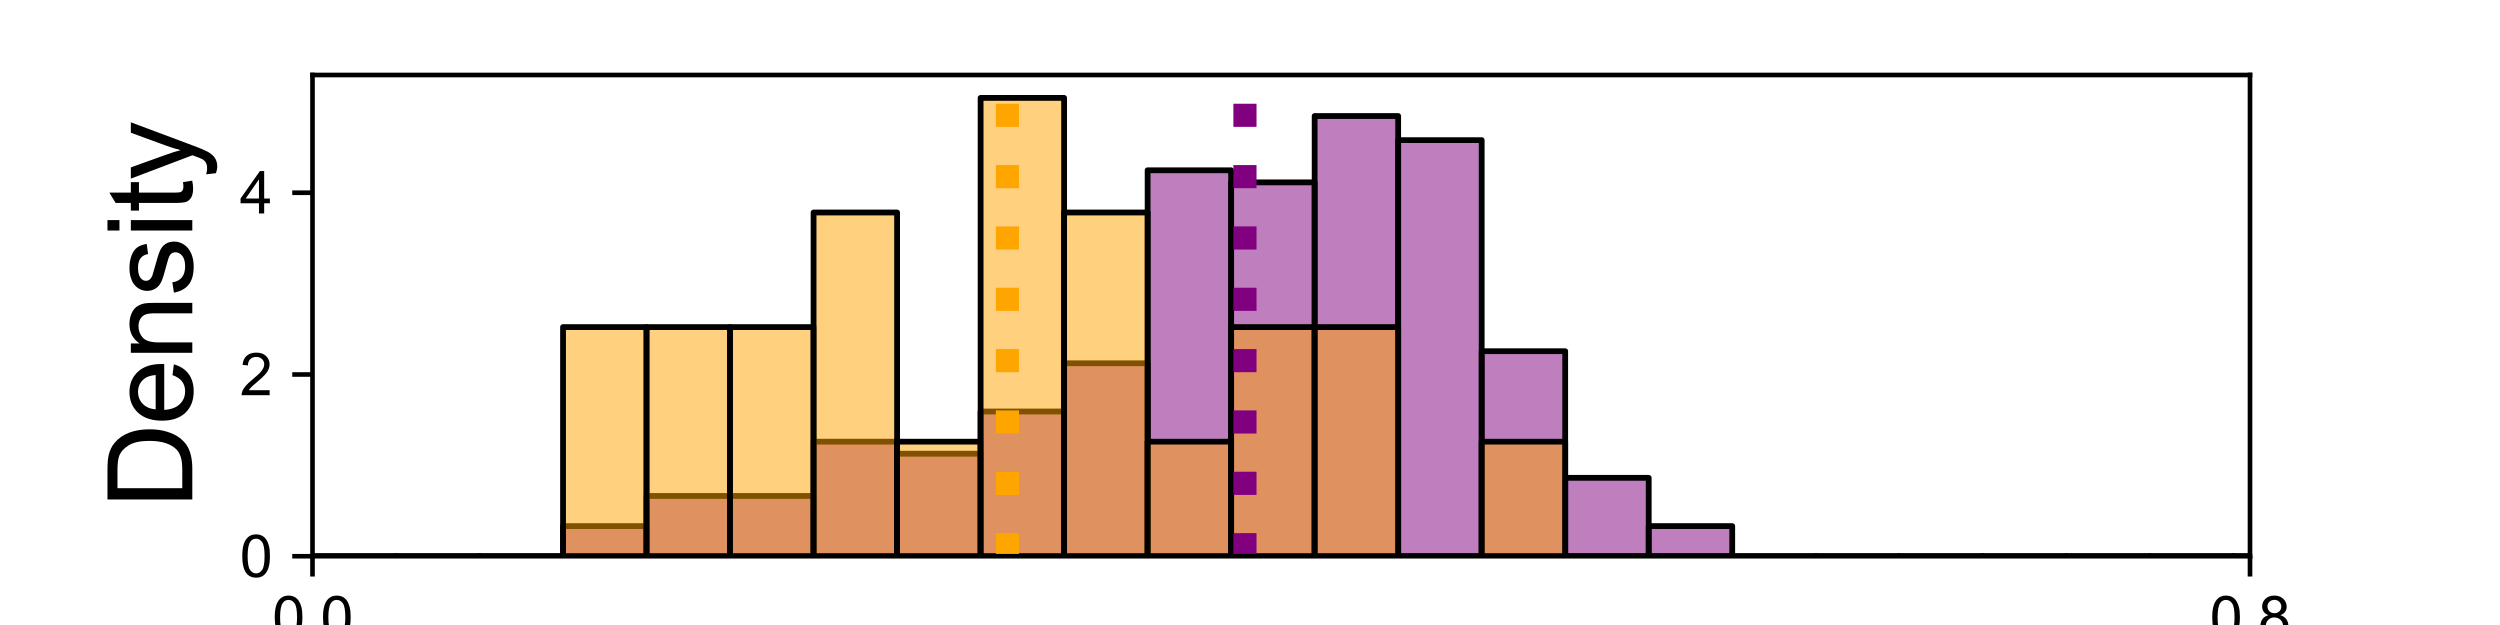 <?xml version="1.0" encoding="utf-8" standalone="no"?>
<!DOCTYPE svg PUBLIC "-//W3C//DTD SVG 1.1//EN"
  "http://www.w3.org/Graphics/SVG/1.1/DTD/svg11.dtd">
<svg height="108pt" version="1.1" viewBox="0 0 432 108" width="432pt" xmlns="http://www.w3.org/2000/svg" xmlns:xlink="http://www.w3.org/1999/xlink">
 <defs>
  <style type="text/css">*{stroke-linecap:butt;stroke-linejoin:round;}</style>
 </defs>
 <g id="figure_1">
  <g id="patch_1">
   <path d="M 0 108 
L 432 108 
L 432 0 
L 0 0 
z
" style="fill:#ffffff;"/>
  </g>
  <g id="axes_1">
   <g id="patch_2">
    <path d="M 54 96.12 
L 388.8 96.12 
L 388.8 12.96 
L 54 12.96 
z
" style="fill:#ffffff;"/>
   </g>
   <g id="patch_3">
    <path clip-path="url(#p39646075b7)" d="M 54 96.12 
L 68.431 96.12 
L 68.431 96.12 
L 54 96.12 
z
" style="fill:#800080;fill-opacity:0.5;stroke:#000000;stroke-linejoin:miter;"/>
   </g>
   <g id="patch_4">
    <path clip-path="url(#p39646075b7)" d="M 68.431 96.12 
L 82.862 96.12 
L 82.862 96.12 
L 68.431 96.12 
z
" style="fill:#800080;fill-opacity:0.5;stroke:#000000;stroke-linejoin:miter;"/>
   </g>
   <g id="patch_5">
    <path clip-path="url(#p39646075b7)" d="M 82.862 96.12 
L 97.293 96.12 
L 97.293 96.12 
L 82.862 96.12 
z
" style="fill:#800080;fill-opacity:0.5;stroke:#000000;stroke-linejoin:miter;"/>
   </g>
   <g id="patch_6">
    <path clip-path="url(#p39646075b7)" d="M 97.293 96.12 
L 111.724 96.12 
L 111.724 90.909 
L 97.293 90.909 
z
" style="fill:#800080;fill-opacity:0.5;stroke:#000000;stroke-linejoin:miter;"/>
   </g>
   <g id="patch_7">
    <path clip-path="url(#p39646075b7)" d="M 111.724 96.12 
L 126.155 96.12 
L 126.155 85.699 
L 111.724 85.699 
z
" style="fill:#800080;fill-opacity:0.5;stroke:#000000;stroke-linejoin:miter;"/>
   </g>
   <g id="patch_8">
    <path clip-path="url(#p39646075b7)" d="M 126.155 96.12 
L 140.586 96.12 
L 140.586 85.699 
L 126.155 85.699 
z
" style="fill:#800080;fill-opacity:0.5;stroke:#000000;stroke-linejoin:miter;"/>
   </g>
   <g id="patch_9">
    <path clip-path="url(#p39646075b7)" d="M 140.586 96.12 
L 155.017 96.12 
L 155.017 76.32 
L 140.586 76.32 
z
" style="fill:#800080;fill-opacity:0.5;stroke:#000000;stroke-linejoin:miter;"/>
   </g>
   <g id="patch_10">
    <path clip-path="url(#p39646075b7)" d="M 155.017 96.12 
L 169.448 96.12 
L 169.448 78.404 
L 155.017 78.404 
z
" style="fill:#800080;fill-opacity:0.5;stroke:#000000;stroke-linejoin:miter;"/>
   </g>
   <g id="patch_11">
    <path clip-path="url(#p39646075b7)" d="M 169.448 96.12 
L 183.879 96.12 
L 183.879 71.109 
L 169.448 71.109 
z
" style="fill:#800080;fill-opacity:0.5;stroke:#000000;stroke-linejoin:miter;"/>
   </g>
   <g id="patch_12">
    <path clip-path="url(#p39646075b7)" d="M 183.879 96.12 
L 198.31 96.12 
L 198.31 62.773 
L 183.879 62.773 
z
" style="fill:#800080;fill-opacity:0.5;stroke:#000000;stroke-linejoin:miter;"/>
   </g>
   <g id="patch_13">
    <path clip-path="url(#p39646075b7)" d="M 198.31 96.12 
L 212.741 96.12 
L 212.741 29.425 
L 198.31 29.425 
z
" style="fill:#800080;fill-opacity:0.5;stroke:#000000;stroke-linejoin:miter;"/>
   </g>
   <g id="patch_14">
    <path clip-path="url(#p39646075b7)" d="M 212.741 96.12 
L 227.172 96.12 
L 227.172 31.509 
L 212.741 31.509 
z
" style="fill:#800080;fill-opacity:0.5;stroke:#000000;stroke-linejoin:miter;"/>
   </g>
   <g id="patch_15">
    <path clip-path="url(#p39646075b7)" d="M 227.172 96.12 
L 241.603 96.12 
L 241.603 20.046 
L 227.172 20.046 
z
" style="fill:#800080;fill-opacity:0.5;stroke:#000000;stroke-linejoin:miter;"/>
   </g>
   <g id="patch_16">
    <path clip-path="url(#p39646075b7)" d="M 241.603 96.12 
L 256.034 96.12 
L 256.034 24.215 
L 241.603 24.215 
z
" style="fill:#800080;fill-opacity:0.5;stroke:#000000;stroke-linejoin:miter;"/>
   </g>
   <g id="patch_17">
    <path clip-path="url(#p39646075b7)" d="M 256.034 96.12 
L 270.466 96.12 
L 270.466 60.688 
L 256.034 60.688 
z
" style="fill:#800080;fill-opacity:0.5;stroke:#000000;stroke-linejoin:miter;"/>
   </g>
   <g id="patch_18">
    <path clip-path="url(#p39646075b7)" d="M 270.466 96.12 
L 284.897 96.12 
L 284.897 82.573 
L 270.466 82.573 
z
" style="fill:#800080;fill-opacity:0.5;stroke:#000000;stroke-linejoin:miter;"/>
   </g>
   <g id="patch_19">
    <path clip-path="url(#p39646075b7)" d="M 284.897 96.12 
L 299.328 96.12 
L 299.328 90.909 
L 284.897 90.909 
z
" style="fill:#800080;fill-opacity:0.5;stroke:#000000;stroke-linejoin:miter;"/>
   </g>
   <g id="patch_20">
    <path clip-path="url(#p39646075b7)" d="M 299.328 96.12 
L 313.759 96.12 
L 313.759 96.12 
L 299.328 96.12 
z
" style="fill:#800080;fill-opacity:0.5;stroke:#000000;stroke-linejoin:miter;"/>
   </g>
   <g id="patch_21">
    <path clip-path="url(#p39646075b7)" d="M 313.759 96.12 
L 328.19 96.12 
L 328.19 96.12 
L 313.759 96.12 
z
" style="fill:#800080;fill-opacity:0.5;stroke:#000000;stroke-linejoin:miter;"/>
   </g>
   <g id="patch_22">
    <path clip-path="url(#p39646075b7)" d="M 328.19 96.12 
L 342.621 96.12 
L 342.621 96.12 
L 328.19 96.12 
z
" style="fill:#800080;fill-opacity:0.5;stroke:#000000;stroke-linejoin:miter;"/>
   </g>
   <g id="patch_23">
    <path clip-path="url(#p39646075b7)" d="M 342.621 96.12 
L 357.052 96.12 
L 357.052 96.12 
L 342.621 96.12 
z
" style="fill:#800080;fill-opacity:0.5;stroke:#000000;stroke-linejoin:miter;"/>
   </g>
   <g id="patch_24">
    <path clip-path="url(#p39646075b7)" d="M 357.052 96.12 
L 371.483 96.12 
L 371.483 96.12 
L 357.052 96.12 
z
" style="fill:#800080;fill-opacity:0.5;stroke:#000000;stroke-linejoin:miter;"/>
   </g>
   <g id="patch_25">
    <path clip-path="url(#p39646075b7)" d="M 371.483 96.12 
L 385.914 96.12 
L 385.914 96.12 
L 371.483 96.12 
z
" style="fill:#800080;fill-opacity:0.5;stroke:#000000;stroke-linejoin:miter;"/>
   </g>
   <g id="patch_26">
    <path clip-path="url(#p39646075b7)" d="M 385.914 96.12 
L 400.345 96.12 
L 400.345 96.12 
L 385.914 96.12 
z
" style="fill:#800080;fill-opacity:0.5;stroke:#000000;stroke-linejoin:miter;"/>
   </g>
   <g id="patch_27">
    <path clip-path="url(#p39646075b7)" d="M 400.345 96.12 
L 414.776 96.12 
L 414.776 96.12 
L 400.345 96.12 
z
" style="fill:#800080;fill-opacity:0.5;stroke:#000000;stroke-linejoin:miter;"/>
   </g>
   <g id="patch_28">
    <path clip-path="url(#p39646075b7)" d="M 414.776 96.12 
L 429.207 96.12 
L 429.207 96.12 
L 414.776 96.12 
z
" style="fill:#800080;fill-opacity:0.5;stroke:#000000;stroke-linejoin:miter;"/>
   </g>
   <g id="patch_29">
    <path clip-path="url(#p39646075b7)" d="M 429.207 96.12 
L 443.638 96.12 
L 443.638 96.12 
L 429.207 96.12 
z
" style="fill:#800080;fill-opacity:0.5;stroke:#000000;stroke-linejoin:miter;"/>
   </g>
   <g id="patch_30">
    <path clip-path="url(#p39646075b7)" d="M 443.638 96.12 
L 458.069 96.12 
L 458.069 96.12 
L 443.638 96.12 
z
" style="fill:#800080;fill-opacity:0.5;stroke:#000000;stroke-linejoin:miter;"/>
   </g>
   <g id="patch_31">
    <path clip-path="url(#p39646075b7)" d="M 458.069 96.12 
L 472.5 96.12 
L 472.5 96.12 
L 458.069 96.12 
z
" style="fill:#800080;fill-opacity:0.5;stroke:#000000;stroke-linejoin:miter;"/>
   </g>
   <g id="patch_32">
    <path clip-path="url(#p39646075b7)" d="M 54 96.12 
L 68.431 96.12 
L 68.431 96.12 
L 54 96.12 
z
" style="fill:#ffa500;fill-opacity:0.5;stroke:#000000;stroke-linejoin:miter;"/>
   </g>
   <g id="patch_33">
    <path clip-path="url(#p39646075b7)" d="M 68.431 96.12 
L 82.862 96.12 
L 82.862 96.12 
L 68.431 96.12 
z
" style="fill:#ffa500;fill-opacity:0.5;stroke:#000000;stroke-linejoin:miter;"/>
   </g>
   <g id="patch_34">
    <path clip-path="url(#p39646075b7)" d="M 82.862 96.12 
L 97.293 96.12 
L 97.293 96.12 
L 82.862 96.12 
z
" style="fill:#ffa500;fill-opacity:0.5;stroke:#000000;stroke-linejoin:miter;"/>
   </g>
   <g id="patch_35">
    <path clip-path="url(#p39646075b7)" d="M 97.293 96.12 
L 111.724 96.12 
L 111.724 56.52 
L 97.293 56.52 
z
" style="fill:#ffa500;fill-opacity:0.5;stroke:#000000;stroke-linejoin:miter;"/>
   </g>
   <g id="patch_36">
    <path clip-path="url(#p39646075b7)" d="M 111.724 96.12 
L 126.155 96.12 
L 126.155 56.52 
L 111.724 56.52 
z
" style="fill:#ffa500;fill-opacity:0.5;stroke:#000000;stroke-linejoin:miter;"/>
   </g>
   <g id="patch_37">
    <path clip-path="url(#p39646075b7)" d="M 126.155 96.12 
L 140.586 96.12 
L 140.586 56.52 
L 126.155 56.52 
z
" style="fill:#ffa500;fill-opacity:0.5;stroke:#000000;stroke-linejoin:miter;"/>
   </g>
   <g id="patch_38">
    <path clip-path="url(#p39646075b7)" d="M 140.586 96.12 
L 155.017 96.12 
L 155.017 36.72 
L 140.586 36.72 
z
" style="fill:#ffa500;fill-opacity:0.5;stroke:#000000;stroke-linejoin:miter;"/>
   </g>
   <g id="patch_39">
    <path clip-path="url(#p39646075b7)" d="M 155.017 96.12 
L 169.448 96.12 
L 169.448 76.32 
L 155.017 76.32 
z
" style="fill:#ffa500;fill-opacity:0.5;stroke:#000000;stroke-linejoin:miter;"/>
   </g>
   <g id="patch_40">
    <path clip-path="url(#p39646075b7)" d="M 169.448 96.12 
L 183.879 96.12 
L 183.879 16.92 
L 169.448 16.92 
z
" style="fill:#ffa500;fill-opacity:0.5;stroke:#000000;stroke-linejoin:miter;"/>
   </g>
   <g id="patch_41">
    <path clip-path="url(#p39646075b7)" d="M 183.879 96.12 
L 198.31 96.12 
L 198.31 36.72 
L 183.879 36.72 
z
" style="fill:#ffa500;fill-opacity:0.5;stroke:#000000;stroke-linejoin:miter;"/>
   </g>
   <g id="patch_42">
    <path clip-path="url(#p39646075b7)" d="M 198.31 96.12 
L 212.741 96.12 
L 212.741 76.32 
L 198.31 76.32 
z
" style="fill:#ffa500;fill-opacity:0.5;stroke:#000000;stroke-linejoin:miter;"/>
   </g>
   <g id="patch_43">
    <path clip-path="url(#p39646075b7)" d="M 212.741 96.12 
L 227.172 96.12 
L 227.172 56.52 
L 212.741 56.52 
z
" style="fill:#ffa500;fill-opacity:0.5;stroke:#000000;stroke-linejoin:miter;"/>
   </g>
   <g id="patch_44">
    <path clip-path="url(#p39646075b7)" d="M 227.172 96.12 
L 241.603 96.12 
L 241.603 56.52 
L 227.172 56.52 
z
" style="fill:#ffa500;fill-opacity:0.5;stroke:#000000;stroke-linejoin:miter;"/>
   </g>
   <g id="patch_45">
    <path clip-path="url(#p39646075b7)" d="M 241.603 96.12 
L 256.034 96.12 
L 256.034 96.12 
L 241.603 96.12 
z
" style="fill:#ffa500;fill-opacity:0.5;stroke:#000000;stroke-linejoin:miter;"/>
   </g>
   <g id="patch_46">
    <path clip-path="url(#p39646075b7)" d="M 256.034 96.12 
L 270.466 96.12 
L 270.466 76.32 
L 256.034 76.32 
z
" style="fill:#ffa500;fill-opacity:0.5;stroke:#000000;stroke-linejoin:miter;"/>
   </g>
   <g id="patch_47">
    <path clip-path="url(#p39646075b7)" d="M 270.466 96.12 
L 284.897 96.12 
L 284.897 96.12 
L 270.466 96.12 
z
" style="fill:#ffa500;fill-opacity:0.5;stroke:#000000;stroke-linejoin:miter;"/>
   </g>
   <g id="patch_48">
    <path clip-path="url(#p39646075b7)" d="M 284.897 96.12 
L 299.328 96.12 
L 299.328 96.12 
L 284.897 96.12 
z
" style="fill:#ffa500;fill-opacity:0.5;stroke:#000000;stroke-linejoin:miter;"/>
   </g>
   <g id="patch_49">
    <path clip-path="url(#p39646075b7)" d="M 299.328 96.12 
L 313.759 96.12 
L 313.759 96.12 
L 299.328 96.12 
z
" style="fill:#ffa500;fill-opacity:0.5;stroke:#000000;stroke-linejoin:miter;"/>
   </g>
   <g id="patch_50">
    <path clip-path="url(#p39646075b7)" d="M 313.759 96.12 
L 328.19 96.12 
L 328.19 96.12 
L 313.759 96.12 
z
" style="fill:#ffa500;fill-opacity:0.5;stroke:#000000;stroke-linejoin:miter;"/>
   </g>
   <g id="patch_51">
    <path clip-path="url(#p39646075b7)" d="M 328.19 96.12 
L 342.621 96.12 
L 342.621 96.12 
L 328.19 96.12 
z
" style="fill:#ffa500;fill-opacity:0.5;stroke:#000000;stroke-linejoin:miter;"/>
   </g>
   <g id="patch_52">
    <path clip-path="url(#p39646075b7)" d="M 342.621 96.12 
L 357.052 96.12 
L 357.052 96.12 
L 342.621 96.12 
z
" style="fill:#ffa500;fill-opacity:0.5;stroke:#000000;stroke-linejoin:miter;"/>
   </g>
   <g id="patch_53">
    <path clip-path="url(#p39646075b7)" d="M 357.052 96.12 
L 371.483 96.12 
L 371.483 96.12 
L 357.052 96.12 
z
" style="fill:#ffa500;fill-opacity:0.5;stroke:#000000;stroke-linejoin:miter;"/>
   </g>
   <g id="patch_54">
    <path clip-path="url(#p39646075b7)" d="M 371.483 96.12 
L 385.914 96.12 
L 385.914 96.12 
L 371.483 96.12 
z
" style="fill:#ffa500;fill-opacity:0.5;stroke:#000000;stroke-linejoin:miter;"/>
   </g>
   <g id="patch_55">
    <path clip-path="url(#p39646075b7)" d="M 385.914 96.12 
L 400.345 96.12 
L 400.345 96.12 
L 385.914 96.12 
z
" style="fill:#ffa500;fill-opacity:0.5;stroke:#000000;stroke-linejoin:miter;"/>
   </g>
   <g id="patch_56">
    <path clip-path="url(#p39646075b7)" d="M 400.345 96.12 
L 414.776 96.12 
L 414.776 96.12 
L 400.345 96.12 
z
" style="fill:#ffa500;fill-opacity:0.5;stroke:#000000;stroke-linejoin:miter;"/>
   </g>
   <g id="patch_57">
    <path clip-path="url(#p39646075b7)" d="M 414.776 96.12 
L 429.207 96.12 
L 429.207 96.12 
L 414.776 96.12 
z
" style="fill:#ffa500;fill-opacity:0.5;stroke:#000000;stroke-linejoin:miter;"/>
   </g>
   <g id="patch_58">
    <path clip-path="url(#p39646075b7)" d="M 429.207 96.12 
L 443.638 96.12 
L 443.638 96.12 
L 429.207 96.12 
z
" style="fill:#ffa500;fill-opacity:0.5;stroke:#000000;stroke-linejoin:miter;"/>
   </g>
   <g id="patch_59">
    <path clip-path="url(#p39646075b7)" d="M 443.638 96.12 
L 458.069 96.12 
L 458.069 96.12 
L 443.638 96.12 
z
" style="fill:#ffa500;fill-opacity:0.5;stroke:#000000;stroke-linejoin:miter;"/>
   </g>
   <g id="patch_60">
    <path clip-path="url(#p39646075b7)" d="M 458.069 96.12 
L 472.5 96.12 
L 472.5 96.12 
L 458.069 96.12 
z
" style="fill:#ffa500;fill-opacity:0.5;stroke:#000000;stroke-linejoin:miter;"/>
   </g>
   <g id="matplotlib.axis_1">
    <g id="xtick_1">
     <g id="line2d_1">
      <defs>
       <path d="M 0 0 
L 0 3.5 
" id="madee1bcc5a" style="stroke:#000000;stroke-width:0.8;"/>
      </defs>
      <g>
       <use style="stroke:#000000;stroke-width:0.8;" x="54" xlink:href="#madee1bcc5a" y="96.12"/>
      </g>
     </g>
     <g id="text_1">
      <!-- 0.0 -->
      <g transform="translate(47.05 110.278)scale(0.1 -0.1)">
       <defs>
        <path d="M 266 2259 
Q 266 3072 433 3567 
Q 600 4063 929 4331 
Q 1259 4600 1759 4600 
Q 2128 4600 2406 4451 
Q 2684 4303 2865 4023 
Q 3047 3744 3150 3342 
Q 3253 2941 3253 2259 
Q 3253 1453 3087 958 
Q 2922 463 2592 192 
Q 2263 -78 1759 -78 
Q 1097 -78 719 397 
Q 266 969 266 2259 
z
M 844 2259 
Q 844 1131 1108 757 
Q 1372 384 1759 384 
Q 2147 384 2411 759 
Q 2675 1134 2675 2259 
Q 2675 3391 2411 3762 
Q 2147 4134 1753 4134 
Q 1366 4134 1134 3806 
Q 844 3388 844 2259 
z
" id="ArialMT-30" transform="scale(0.016)"/>
        <path d="M 581 0 
L 581 641 
L 1222 641 
L 1222 0 
L 581 0 
z
" id="ArialMT-2e" transform="scale(0.016)"/>
       </defs>
       <use xlink:href="#ArialMT-30"/>
       <use x="55.615" xlink:href="#ArialMT-2e"/>
       <use x="83.398" xlink:href="#ArialMT-30"/>
      </g>
     </g>
    </g>
    <g id="xtick_2">
     <g id="line2d_2">
      <g>
       <use style="stroke:#000000;stroke-width:0.8;" x="388.8" xlink:href="#madee1bcc5a" y="96.12"/>
      </g>
     </g>
     <g id="text_2">
      <!-- 0.8 -->
      <g transform="translate(381.85 110.278)scale(0.1 -0.1)">
       <defs>
        <path d="M 1131 2484 
Q 781 2613 612 2850 
Q 444 3088 444 3419 
Q 444 3919 803 4259 
Q 1163 4600 1759 4600 
Q 2359 4600 2725 4251 
Q 3091 3903 3091 3403 
Q 3091 3084 2923 2848 
Q 2756 2613 2416 2484 
Q 2838 2347 3058 2040 
Q 3278 1734 3278 1309 
Q 3278 722 2862 322 
Q 2447 -78 1769 -78 
Q 1091 -78 675 323 
Q 259 725 259 1325 
Q 259 1772 486 2073 
Q 713 2375 1131 2484 
z
M 1019 3438 
Q 1019 3113 1228 2906 
Q 1438 2700 1772 2700 
Q 2097 2700 2305 2904 
Q 2513 3109 2513 3406 
Q 2513 3716 2298 3927 
Q 2084 4138 1766 4138 
Q 1444 4138 1231 3931 
Q 1019 3725 1019 3438 
z
M 838 1322 
Q 838 1081 952 856 
Q 1066 631 1291 507 
Q 1516 384 1775 384 
Q 2178 384 2440 643 
Q 2703 903 2703 1303 
Q 2703 1709 2433 1975 
Q 2163 2241 1756 2241 
Q 1359 2241 1098 1978 
Q 838 1716 838 1322 
z
" id="ArialMT-38" transform="scale(0.016)"/>
       </defs>
       <use xlink:href="#ArialMT-30"/>
       <use x="55.615" xlink:href="#ArialMT-2e"/>
       <use x="83.398" xlink:href="#ArialMT-38"/>
      </g>
     </g>
    </g>
   </g>
   <g id="matplotlib.axis_2">
    <g id="ytick_1">
     <g id="line2d_3">
      <defs>
       <path d="M 0 0 
L -3.5 0 
" id="ma8362980ee" style="stroke:#000000;stroke-width:0.8;"/>
      </defs>
      <g>
       <use style="stroke:#000000;stroke-width:0.8;" x="54" xlink:href="#ma8362980ee" y="96.12"/>
      </g>
     </g>
     <g id="text_3">
      <!-- 0 -->
      <g transform="translate(41.439 99.699)scale(0.1 -0.1)">
       <use xlink:href="#ArialMT-30"/>
      </g>
     </g>
    </g>
    <g id="ytick_2">
     <g id="line2d_4">
      <g>
       <use style="stroke:#000000;stroke-width:0.8;" x="54" xlink:href="#ma8362980ee" y="64.713"/>
      </g>
     </g>
     <g id="text_4">
      <!-- 2 -->
      <g transform="translate(41.439 68.292)scale(0.1 -0.1)">
       <defs>
        <path d="M 3222 541 
L 3222 0 
L 194 0 
Q 188 203 259 391 
Q 375 700 629 1000 
Q 884 1300 1366 1694 
Q 2113 2306 2375 2664 
Q 2638 3022 2638 3341 
Q 2638 3675 2398 3904 
Q 2159 4134 1775 4134 
Q 1369 4134 1125 3890 
Q 881 3647 878 3216 
L 300 3275 
Q 359 3922 746 4261 
Q 1134 4600 1788 4600 
Q 2447 4600 2831 4234 
Q 3216 3869 3216 3328 
Q 3216 3053 3103 2787 
Q 2991 2522 2730 2228 
Q 2469 1934 1863 1422 
Q 1356 997 1212 845 
Q 1069 694 975 541 
L 3222 541 
z
" id="ArialMT-32" transform="scale(0.016)"/>
       </defs>
       <use xlink:href="#ArialMT-32"/>
      </g>
     </g>
    </g>
    <g id="ytick_3">
     <g id="line2d_5">
      <g>
       <use style="stroke:#000000;stroke-width:0.8;" x="54" xlink:href="#ma8362980ee" y="33.306"/>
      </g>
     </g>
     <g id="text_5">
      <!-- 4 -->
      <g transform="translate(41.439 36.885)scale(0.1 -0.1)">
       <defs>
        <path d="M 2069 0 
L 2069 1097 
L 81 1097 
L 81 1613 
L 2172 4581 
L 2631 4581 
L 2631 1613 
L 3250 1613 
L 3250 1097 
L 2631 1097 
L 2631 0 
L 2069 0 
z
M 2069 1613 
L 2069 3678 
L 634 1613 
L 2069 1613 
z
" id="ArialMT-34" transform="scale(0.016)"/>
       </defs>
       <use xlink:href="#ArialMT-34"/>
      </g>
     </g>
    </g>
    <g id="text_6">
     <!-- Density -->
     <g transform="translate(33.23 87.884)rotate(-90)scale(0.2 -0.2)">
      <defs>
       <path d="M 494 0 
L 494 4581 
L 2072 4581 
Q 2606 4581 2888 4516 
Q 3281 4425 3559 4188 
Q 3922 3881 4101 3404 
Q 4281 2928 4281 2316 
Q 4281 1794 4159 1391 
Q 4038 988 3847 723 
Q 3656 459 3429 307 
Q 3203 156 2883 78 
Q 2563 0 2147 0 
L 494 0 
z
M 1100 541 
L 2078 541 
Q 2531 541 2789 625 
Q 3047 709 3200 863 
Q 3416 1078 3536 1442 
Q 3656 1806 3656 2325 
Q 3656 3044 3420 3430 
Q 3184 3816 2847 3947 
Q 2603 4041 2063 4041 
L 1100 4041 
L 1100 541 
z
" id="ArialMT-44" transform="scale(0.016)"/>
       <path d="M 2694 1069 
L 3275 997 
Q 3138 488 2766 206 
Q 2394 -75 1816 -75 
Q 1088 -75 661 373 
Q 234 822 234 1631 
Q 234 2469 665 2931 
Q 1097 3394 1784 3394 
Q 2450 3394 2872 2941 
Q 3294 2488 3294 1666 
Q 3294 1616 3291 1516 
L 816 1516 
Q 847 969 1125 678 
Q 1403 388 1819 388 
Q 2128 388 2347 550 
Q 2566 713 2694 1069 
z
M 847 1978 
L 2700 1978 
Q 2663 2397 2488 2606 
Q 2219 2931 1791 2931 
Q 1403 2931 1139 2672 
Q 875 2413 847 1978 
z
" id="ArialMT-65" transform="scale(0.016)"/>
       <path d="M 422 0 
L 422 3319 
L 928 3319 
L 928 2847 
Q 1294 3394 1984 3394 
Q 2284 3394 2536 3286 
Q 2788 3178 2913 3003 
Q 3038 2828 3088 2588 
Q 3119 2431 3119 2041 
L 3119 0 
L 2556 0 
L 2556 2019 
Q 2556 2363 2490 2533 
Q 2425 2703 2258 2804 
Q 2091 2906 1866 2906 
Q 1506 2906 1245 2678 
Q 984 2450 984 1813 
L 984 0 
L 422 0 
z
" id="ArialMT-6e" transform="scale(0.016)"/>
       <path d="M 197 991 
L 753 1078 
Q 800 744 1014 566 
Q 1228 388 1613 388 
Q 2000 388 2187 545 
Q 2375 703 2375 916 
Q 2375 1106 2209 1216 
Q 2094 1291 1634 1406 
Q 1016 1563 777 1677 
Q 538 1791 414 1992 
Q 291 2194 291 2438 
Q 291 2659 392 2848 
Q 494 3038 669 3163 
Q 800 3259 1026 3326 
Q 1253 3394 1513 3394 
Q 1903 3394 2198 3281 
Q 2494 3169 2634 2976 
Q 2775 2784 2828 2463 
L 2278 2388 
Q 2241 2644 2061 2787 
Q 1881 2931 1553 2931 
Q 1166 2931 1000 2803 
Q 834 2675 834 2503 
Q 834 2394 903 2306 
Q 972 2216 1119 2156 
Q 1203 2125 1616 2013 
Q 2213 1853 2448 1751 
Q 2684 1650 2818 1456 
Q 2953 1263 2953 975 
Q 2953 694 2789 445 
Q 2625 197 2315 61 
Q 2006 -75 1616 -75 
Q 969 -75 630 194 
Q 291 463 197 991 
z
" id="ArialMT-73" transform="scale(0.016)"/>
       <path d="M 425 3934 
L 425 4581 
L 988 4581 
L 988 3934 
L 425 3934 
z
M 425 0 
L 425 3319 
L 988 3319 
L 988 0 
L 425 0 
z
" id="ArialMT-69" transform="scale(0.016)"/>
       <path d="M 1650 503 
L 1731 6 
Q 1494 -44 1306 -44 
Q 1000 -44 831 53 
Q 663 150 594 308 
Q 525 466 525 972 
L 525 2881 
L 113 2881 
L 113 3319 
L 525 3319 
L 525 4141 
L 1084 4478 
L 1084 3319 
L 1650 3319 
L 1650 2881 
L 1084 2881 
L 1084 941 
Q 1084 700 1114 631 
Q 1144 563 1211 522 
Q 1278 481 1403 481 
Q 1497 481 1650 503 
z
" id="ArialMT-74" transform="scale(0.016)"/>
       <path d="M 397 -1278 
L 334 -750 
Q 519 -800 656 -800 
Q 844 -800 956 -737 
Q 1069 -675 1141 -563 
Q 1194 -478 1313 -144 
Q 1328 -97 1363 -6 
L 103 3319 
L 709 3319 
L 1400 1397 
Q 1534 1031 1641 628 
Q 1738 1016 1872 1384 
L 2581 3319 
L 3144 3319 
L 1881 -56 
Q 1678 -603 1566 -809 
Q 1416 -1088 1222 -1217 
Q 1028 -1347 759 -1347 
Q 597 -1347 397 -1278 
z
" id="ArialMT-79" transform="scale(0.016)"/>
      </defs>
      <use xlink:href="#ArialMT-44"/>
      <use x="72.217" xlink:href="#ArialMT-65"/>
      <use x="127.832" xlink:href="#ArialMT-6e"/>
      <use x="183.447" xlink:href="#ArialMT-73"/>
      <use x="233.447" xlink:href="#ArialMT-69"/>
      <use x="255.664" xlink:href="#ArialMT-74"/>
      <use x="283.447" xlink:href="#ArialMT-79"/>
     </g>
    </g>
   </g>
   <g id="line2d_6">
    <path clip-path="url(#p39646075b7)" d="M 174.083 96.12 
L 174.083 12.96 
" style="fill:none;stroke:#ffa500;stroke-dasharray:4,6.6;stroke-dashoffset:0;stroke-width:4;"/>
   </g>
   <g id="line2d_7">
    <path clip-path="url(#p39646075b7)" d="M 215.128 96.12 
L 215.128 12.96 
" style="fill:none;stroke:#800080;stroke-dasharray:4,6.6;stroke-dashoffset:0;stroke-width:4;"/>
   </g>
   <g id="patch_61">
    <path d="M 54 96.12 
L 54 12.96 
" style="fill:none;stroke:#000000;stroke-linecap:square;stroke-linejoin:miter;stroke-width:0.8;"/>
   </g>
   <g id="patch_62">
    <path d="M 388.8 96.12 
L 388.8 12.96 
" style="fill:none;stroke:#000000;stroke-linecap:square;stroke-linejoin:miter;stroke-width:0.8;"/>
   </g>
   <g id="patch_63">
    <path d="M 54 96.12 
L 388.8 96.12 
" style="fill:none;stroke:#000000;stroke-linecap:square;stroke-linejoin:miter;stroke-width:0.8;"/>
   </g>
   <g id="patch_64">
    <path d="M 54 12.96 
L 388.8 12.96 
" style="fill:none;stroke:#000000;stroke-linecap:square;stroke-linejoin:miter;stroke-width:0.8;"/>
   </g>
  </g>
 </g>
 <defs>
  <clipPath id="p39646075b7">
   <rect height="83.16" width="334.8" x="54" y="12.96"/>
  </clipPath>
 </defs>
</svg>
